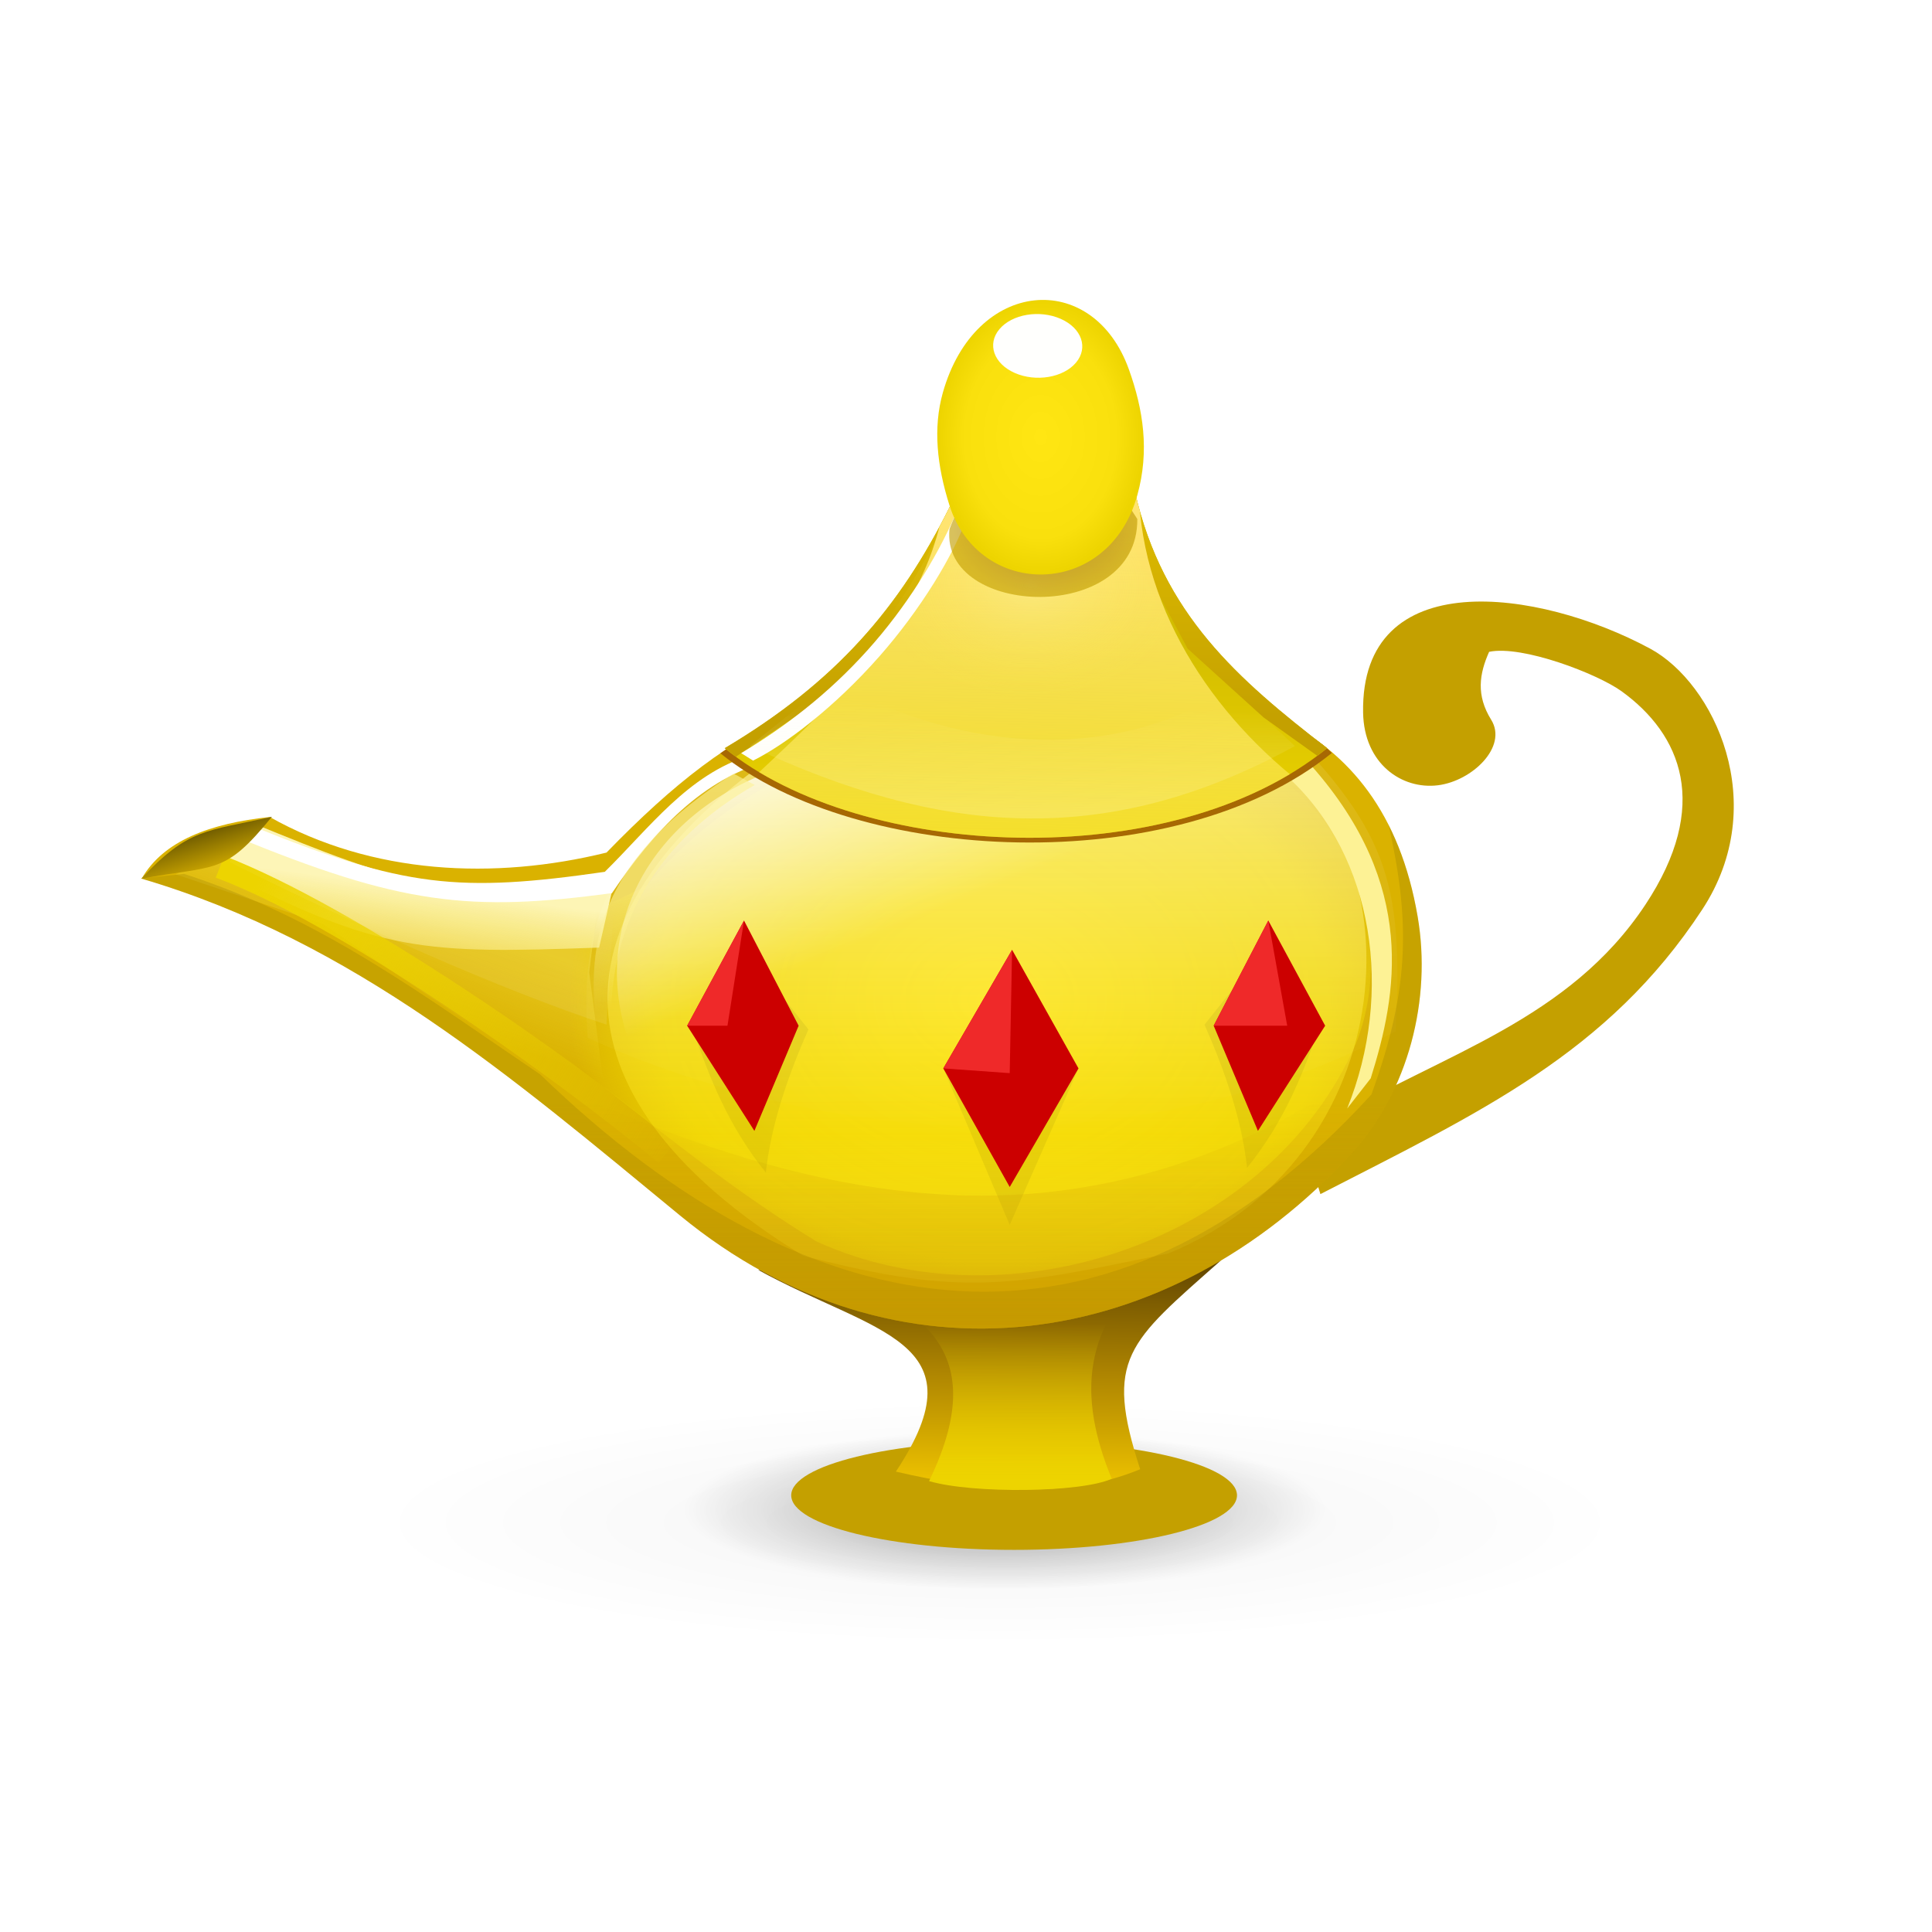 <?xml version="1.0" encoding="UTF-8" standalone="no"?>
<!-- Created with Inkscape (http://www.inkscape.org/) -->

<svg
   xmlns:dc="http://purl.org/dc/elements/1.1/"
   xmlns:cc="http://creativecommons.org/ns#"
   xmlns:rdf="http://www.w3.org/1999/02/22-rdf-syntax-ns#"
   xmlns:svg="http://www.w3.org/2000/svg"
   xmlns="http://www.w3.org/2000/svg"
   xmlns:xlink="http://www.w3.org/1999/xlink"
   xmlns:sodipodi="http://sodipodi.sourceforge.net/DTD/sodipodi-0.dtd"
   xmlns:inkscape="http://www.inkscape.org/namespaces/inkscape"
   width="407.294"
   height="407.294"
   id="svg2"
   version="1.1"
   inkscape:version="0.48.1 r9760"
   sodipodi:docname="geany.svg">
  <defs
     id="defs4">
    <linearGradient
       inkscape:collect="always"
       id="linearGradient6163">
      <stop
         style="stop-color:#ffffff;stop-opacity:1;"
         offset="0"
         id="stop6165" />
      <stop
         style="stop-color:#ffffff;stop-opacity:0;"
         offset="1"
         id="stop6167" />
    </linearGradient>
    <linearGradient
       inkscape:collect="always"
       id="linearGradient6078">
      <stop
         style="stop-color:#edd400;stop-opacity:1;"
         offset="0"
         id="stop6080" />
      <stop
         style="stop-color:#edd400;stop-opacity:0;"
         offset="1"
         id="stop6082" />
    </linearGradient>
    <linearGradient
       inkscape:collect="always"
       id="linearGradient6064">
      <stop
         style="stop-color:#624601;stop-opacity:1"
         offset="0"
         id="stop6066" />
      <stop
         id="stop6072"
         offset="0.501"
         style="stop-color:#ac8301;stop-opacity:1;" />
      <stop
         style="stop-color:#ebc000;stop-opacity:1"
         offset="1"
         id="stop6068" />
    </linearGradient>
    <linearGradient
       inkscape:collect="always"
       id="linearGradient6056">
      <stop
         style="stop-color:#fdf295;stop-opacity:1;"
         offset="0"
         id="stop6058" />
      <stop
         style="stop-color:#fdf295;stop-opacity:0;"
         offset="1"
         id="stop6060" />
    </linearGradient>
    <linearGradient
       id="linearGradient5898">
      <stop
         style="stop-color:#ffe470;stop-opacity:1"
         offset="0"
         id="stop5900" />
      <stop
         style="stop-color:#fce94f;stop-opacity:0.569"
         offset="1"
         id="stop5902" />
    </linearGradient>
    <linearGradient
       inkscape:collect="always"
       id="linearGradient5888">
      <stop
         style="stop-color:#fef9cc;stop-opacity:1;"
         offset="0"
         id="stop5890" />
      <stop
         style="stop-color:#fef9cc;stop-opacity:0;"
         offset="1"
         id="stop5892" />
    </linearGradient>
    <linearGradient
       inkscape:collect="always"
       id="linearGradient5706">
      <stop
         style="stop-color:#8f5902;stop-opacity:1"
         offset="0"
         id="stop5708" />
      <stop
         style="stop-color:#c4a000;stop-opacity:1"
         offset="1"
         id="stop5710" />
    </linearGradient>
    <linearGradient
       id="linearGradient5694"
       inkscape:collect="always">
      <stop
         id="stop5696"
         offset="0"
         style="stop-color:#c4a000;stop-opacity:1" />
      <stop
         id="stop5698"
         offset="1"
         style="stop-color:#dfbd00;stop-opacity:1" />
    </linearGradient>
    <linearGradient
       inkscape:collect="always"
       id="linearGradient5668">
      <stop
         style="stop-color:#fef9cc;stop-opacity:1"
         offset="0"
         id="stop5670" />
      <stop
         style="stop-color:#fce94f;stop-opacity:0"
         offset="1"
         id="stop5672" />
    </linearGradient>
    <linearGradient
       inkscape:collect="always"
       id="linearGradient5616">
      <stop
         style="stop-color:#c48b00;stop-opacity:1;"
         offset="0"
         id="stop5618" />
      <stop
         style="stop-color:#c48b00;stop-opacity:0;"
         offset="1"
         id="stop5620" />
    </linearGradient>
    <linearGradient
       inkscape:collect="always"
       id="linearGradient5436">
      <stop
         style="stop-color:#ffffff;stop-opacity:1;"
         offset="0"
         id="stop5438" />
      <stop
         style="stop-color:#ffffff;stop-opacity:0;"
         offset="1"
         id="stop5440" />
    </linearGradient>
    <linearGradient
       inkscape:collect="always"
       id="linearGradient5406">
      <stop
         style="stop-color:#ffffff;stop-opacity:0"
         offset="0"
         id="stop5408" />
      <stop
         style="stop-color:#ffffff;stop-opacity:1"
         offset="1"
         id="stop5410" />
    </linearGradient>
    <linearGradient
       id="linearGradient5270">
      <stop
         style="stop-color:#ffe613;stop-opacity:1;"
         offset="0"
         id="stop5272" />
      <stop
         id="stop5278"
         offset="0.734"
         style="stop-color:#f9e00d;stop-opacity:1;" />
      <stop
         style="stop-color:#edd400;stop-opacity:1;"
         offset="1"
         id="stop5274" />
    </linearGradient>
    <linearGradient
       id="linearGradient5264"
       inkscape:collect="always">
      <stop
         id="stop5266"
         offset="0"
         style="stop-color:#edd400;stop-opacity:1" />
      <stop
         id="stop5268"
         offset="1"
         style="stop-color:#d3bd00;stop-opacity:1" />
    </linearGradient>
    <linearGradient
       inkscape:collect="always"
       id="linearGradient4987">
      <stop
         style="stop-color:#000000;stop-opacity:1;"
         offset="0"
         id="stop4989" />
      <stop
         style="stop-color:#000000;stop-opacity:0;"
         offset="1"
         id="stop4991" />
    </linearGradient>
    <linearGradient
       id="linearGradient4825">
      <stop
         id="stop4827"
         offset="0"
         style="stop-color:#fcea58;stop-opacity:1" />
      <stop
         id="stop4829"
         offset="1"
         style="stop-color:#fce94f;stop-opacity:0.71" />
    </linearGradient>
    <linearGradient
       inkscape:collect="always"
       id="linearGradient4703">
      <stop
         style="stop-color:#edd400;stop-opacity:1"
         offset="0"
         id="stop4705" />
      <stop
         style="stop-color:#d1bb00;stop-opacity:1"
         offset="1"
         id="stop4707" />
    </linearGradient>
    <linearGradient
       id="linearGradient4403">
      <stop
         style="stop-color:#fce94f;stop-opacity:1"
         offset="0"
         id="stop4405" />
      <stop
         style="stop-color:#edd400;stop-opacity:1"
         offset="1"
         id="stop4407" />
    </linearGradient>
    <linearGradient
       inkscape:collect="always"
       id="linearGradient4250">
      <stop
         style="stop-color:#c4a000;stop-opacity:1;"
         offset="0"
         id="stop4252" />
      <stop
         style="stop-color:#6a5700;stop-opacity:1"
         offset="1"
         id="stop4254" />
    </linearGradient>
    <linearGradient
       inkscape:collect="always"
       id="linearGradient4210">
      <stop
         style="stop-color:#fef5af;stop-opacity:1"
         offset="0"
         id="stop4212" />
      <stop
         id="stop5448"
         offset="0.313"
         style="stop-color:#fdf089;stop-opacity:0.616;" />
      <stop
         id="stop5444"
         offset="0.686"
         style="stop-color:#f9e00f;stop-opacity:0.465" />
      <stop
         style="stop-color:#fce94f;stop-opacity:0;"
         offset="1"
         id="stop4214" />
    </linearGradient>
    <linearGradient
       inkscape:collect="always"
       id="linearGradient4120">
      <stop
         style="stop-color:#ffe50f;stop-opacity:1"
         offset="0"
         id="stop4122" />
      <stop
         id="stop4128"
         offset="0.8"
         style="stop-color:#edd400;stop-opacity:0.914;" />
      <stop
         style="stop-color:#edd400;stop-opacity:0;"
         offset="1"
         id="stop4124" />
    </linearGradient>
    <linearGradient
       inkscape:collect="always"
       id="linearGradient4104">
      <stop
         style="stop-color:#fce94f;stop-opacity:1;"
         offset="0"
         id="stop4106" />
      <stop
         style="stop-color:#fce94f;stop-opacity:0;"
         offset="1"
         id="stop4108" />
    </linearGradient>
    <linearGradient
       inkscape:collect="always"
       id="linearGradient4054">
      <stop
         style="stop-color:#fdf5b5;stop-opacity:1"
         offset="0"
         id="stop4056" />
      <stop
         style="stop-color:#fdee75;stop-opacity:0;"
         offset="1"
         id="stop4058" />
    </linearGradient>
    <linearGradient
       inkscape:collect="always"
       id="linearGradient4018">
      <stop
         style="stop-color:#fce94f;stop-opacity:1;"
         offset="0"
         id="stop4020" />
      <stop
         style="stop-color:#fce94f;stop-opacity:0;"
         offset="1"
         id="stop4022" />
    </linearGradient>
    <linearGradient
       inkscape:collect="always"
       id="linearGradient3974">
      <stop
         style="stop-color:#edd400;stop-opacity:1;"
         offset="0"
         id="stop3976" />
      <stop
         style="stop-color:#edd400;stop-opacity:0;"
         offset="1"
         id="stop3978" />
    </linearGradient>
    <filter
       inkscape:collect="always"
       id="filter3807"
       x="-0.186"
       width="1.372"
       y="-0.351"
       height="1.703"
       color-interpolation-filters="sRGB">
      <feGaussianBlur
         inkscape:collect="always"
         stdDeviation="16.839"
         id="feGaussianBlur3809" />
    </filter>
    <clipPath
       clipPathUnits="userSpaceOnUse"
       id="clipPath3813">
      <path
         sodipodi:nodetypes="ccsssscc"
         inkscape:connector-curvature="0"
         id="path3815"
         d="m 165,494.862 c -12.58,1.35 -22.403,4.998 -27,13 44.755,13.211 78.065,41.857 113.5,71 45.624,37.523 103.002,28.951 141.5,-13 12.118,-13.205 16.971,-32.644 14,-50 -7.466,-43.62 -42.391,-50.935 -82,-50.5 -41.654,0.457 -60.32,7.451 -89,37 -23.656,5.814 -49.404,4.648 -71,-7.5 z"
         style="fill:#dab200;fill-opacity:1;stroke:none" />
    </clipPath>
    <filter
       inkscape:collect="always"
       id="filter3906"
       x="-0.32"
       width="1.639"
       y="-0.125"
       height="1.251"
       color-interpolation-filters="sRGB">
      <feGaussianBlur
         inkscape:collect="always"
         stdDeviation="2.166"
         id="feGaussianBlur3908" />
    </filter>
    <filter
       inkscape:collect="always"
       id="filter3968"
       x="-0.087"
       width="1.173"
       y="-0.276"
       height="1.553"
       color-interpolation-filters="sRGB">
      <feGaussianBlur
         inkscape:collect="always"
         stdDeviation="2.818"
         id="feGaussianBlur3970" />
    </filter>
    <linearGradient
       inkscape:collect="always"
       xlink:href="#linearGradient3974"
       id="linearGradient3980"
       x1="172.534"
       y1="498.874"
       x2="266.226"
       y2="557.211"
       gradientUnits="userSpaceOnUse"
       gradientTransform="translate(-3,-2)" />
    <filter
       inkscape:collect="always"
       id="filter4010"
       color-interpolation-filters="sRGB">
      <feGaussianBlur
         inkscape:collect="always"
         stdDeviation="1.84"
         id="feGaussianBlur4012" />
    </filter>
    <linearGradient
       inkscape:collect="always"
       xlink:href="#linearGradient4018"
       id="linearGradient4024"
       x1="222.032"
       y1="522.032"
       x2="214.96"
       y2="541.478"
       gradientUnits="userSpaceOnUse"
       gradientTransform="translate(-1,1)" />
    <filter
       inkscape:collect="always"
       id="filter4050"
       color-interpolation-filters="sRGB">
      <feGaussianBlur
         inkscape:collect="always"
         stdDeviation="2.02"
         id="feGaussianBlur4052" />
    </filter>
    <linearGradient
       inkscape:collect="always"
       xlink:href="#linearGradient4054"
       id="linearGradient4060"
       x1="201.172"
       y1="511.426"
       x2="197.99"
       y2="535.821"
       gradientUnits="userSpaceOnUse"
       gradientTransform="translate(0,-1)" />
    <linearGradient
       inkscape:collect="always"
       xlink:href="#linearGradient4104"
       id="linearGradient4110"
       x1="236.075"
       y1="517.585"
       x2="248.364"
       y2="545.406"
       gradientUnits="userSpaceOnUse" />
    <radialGradient
       inkscape:collect="always"
       xlink:href="#linearGradient4120"
       id="radialGradient4126"
       cx="317.013"
       cy="533.049"
       fx="317.013"
       fy="533.049"
       r="134.337"
       gradientTransform="matrix(0.661,0,0,0.511,107.319,260.994)"
       gradientUnits="userSpaceOnUse" />
    <clipPath
       clipPathUnits="userSpaceOnUse"
       id="clipPath4176">
      <path
         sodipodi:nodetypes="ccsssscc"
         inkscape:connector-curvature="0"
         id="path4178"
         d="m 165,494.862 c -12.58,1.35 -22.403,4.998 -27,13 44.755,13.211 78.065,41.857 113.5,71 45.624,37.523 103.002,28.951 141.5,-13 12.118,-13.205 16.971,-32.644 14,-50 -7.466,-43.62 -42.391,-50.935 -82,-50.5 -41.654,0.457 -60.32,7.451 -89,37 -23.656,5.814 -49.404,4.648 -71,-7.5 z"
         style="fill:#dab200;fill-opacity:1;stroke:none" />
    </clipPath>
    <filter
       inkscape:collect="always"
       id="filter4204"
       color-interpolation-filters="sRGB">
      <feGaussianBlur
         inkscape:collect="always"
         stdDeviation="3.191"
         id="feGaussianBlur4206" />
    </filter>
    <linearGradient
       inkscape:collect="always"
       xlink:href="#linearGradient4210"
       id="linearGradient4216"
       x1="317.5"
       y1="437.773"
       x2="317.5"
       y2="618.791"
       gradientUnits="userSpaceOnUse" />
    <filter
       inkscape:collect="always"
       id="filter4246"
       x="-0.085"
       width="1.169"
       y="-0.111"
       height="1.222"
       color-interpolation-filters="sRGB">
      <feGaussianBlur
         inkscape:collect="always"
         stdDeviation="5.259"
         id="feGaussianBlur4248" />
    </filter>
    <linearGradient
       inkscape:collect="always"
       xlink:href="#linearGradient4250"
       id="linearGradient4256"
       x1="154.149"
       y1="504.708"
       x2="151.674"
       y2="497.107"
       gradientUnits="userSpaceOnUse" />
    <filter
       inkscape:collect="always"
       id="filter4375"
       x="-0.22"
       width="1.441"
       y="-0.294"
       height="1.588"
       color-interpolation-filters="sRGB">
      <feGaussianBlur
         inkscape:collect="always"
         stdDeviation="8.983"
         id="feGaussianBlur4377" />
    </filter>
    <clipPath
       clipPathUnits="userSpaceOnUse"
       id="clipPath4381">
      <path
         sodipodi:nodetypes="ccccc"
         inkscape:connector-curvature="0"
         id="path4383"
         d="m 386.5,480.362 c -33.107,26.839 -98.205,23.456 -127,0 23.474,-13.951 36.911,-29.674 47.5,-51 l 39,-3 c 5.819,25.705 21.696,39.478 40.5,54 z"
         style="fill:#c4a000;fill-opacity:1;stroke:none" />
    </clipPath>
    <filter
       inkscape:collect="always"
       id="filter4393"
       x="-0.105"
       width="1.21"
       y="-0.14"
       height="1.28"
       color-interpolation-filters="sRGB">
      <feGaussianBlur
         inkscape:collect="always"
         stdDeviation="4.516"
         id="feGaussianBlur4395" />
    </filter>
    <clipPath
       clipPathUnits="userSpaceOnUse"
       id="clipPath4419">
      <path
         sodipodi:nodetypes="ccccc"
         inkscape:connector-curvature="0"
         id="path4421"
         d="m 386.5,480.362 c -33.107,26.839 -98.205,23.456 -127,0 23.474,-13.951 36.911,-29.674 47.5,-51 l 39,-3 c 5.819,25.705 21.696,39.478 40.5,54 z"
         style="fill:#c4a000;fill-opacity:1;stroke:none" />
    </clipPath>
    <clipPath
       clipPathUnits="userSpaceOnUse"
       id="clipPath4479">
      <path
         sodipodi:nodetypes="ccccc"
         inkscape:connector-curvature="0"
         id="path4481"
         d="m 386.5,480.362 c -33.107,26.839 -98.205,23.456 -127,0 23.474,-13.951 36.911,-29.674 47.5,-51 l 39,-3 c 5.819,25.705 21.696,39.478 40.5,54 z"
         style="fill:#c4a000;fill-opacity:1;stroke:none" />
    </clipPath>
    <filter
       inkscape:collect="always"
       id="filter4699"
       x="-0.102"
       width="1.204"
       y="-0.425"
       height="1.849"
       color-interpolation-filters="sRGB">
      <feGaussianBlur
         inkscape:collect="always"
         stdDeviation="4.418"
         id="feGaussianBlur4701" />
    </filter>
    <linearGradient
       inkscape:collect="always"
       xlink:href="#linearGradient5264"
       id="linearGradient4709"
       x1="327"
       y1="502.362"
       x2="327"
       y2="456.362"
       gradientUnits="userSpaceOnUse"
       gradientTransform="translate(1.414,0)" />
    <linearGradient
       inkscape:collect="always"
       xlink:href="#linearGradient4825"
       id="linearGradient4711"
       gradientUnits="userSpaceOnUse"
       x1="320.964"
       y1="475.285"
       x2="323"
       y2="497.97" />
    <clipPath
       clipPathUnits="userSpaceOnUse"
       id="clipPath4979">
      <path
         sodipodi:nodetypes="ccccc"
         inkscape:connector-curvature="0"
         id="path4981"
         d="m 387.914,480.362 c -33.107,26.839 -98.205,23.456 -127,0 23.474,-13.951 36.911,-29.674 47.5,-51 l 39,-3 c 5.819,25.705 21.696,39.478 40.5,54 z"
         style="fill:url(#linearGradient4983);fill-opacity:1;stroke:none" />
    </clipPath>
    <linearGradient
       inkscape:collect="always"
       xlink:href="#linearGradient4703"
       id="linearGradient4983"
       gradientUnits="userSpaceOnUse"
       gradientTransform="translate(1.414,0)"
       x1="327"
       y1="502.362"
       x2="327"
       y2="456.362" />
    <radialGradient
       inkscape:collect="always"
       xlink:href="#linearGradient4987"
       id="radialGradient4993"
       cx="318.5"
       cy="634.862"
       fx="318.5"
       fy="634.862"
       r="52.5"
       gradientTransform="matrix(1,0,0,0.219,0,495.797)"
       gradientUnits="userSpaceOnUse" />
    <filter
       inkscape:collect="always"
       id="filter5103"
       x="-0.077"
       width="1.155"
       y="-0.353"
       height="1.707"
       color-interpolation-filters="sRGB">
      <feGaussianBlur
         inkscape:collect="always"
         stdDeviation="3.386"
         id="feGaussianBlur5105" />
    </filter>
    <radialGradient
       inkscape:collect="always"
       xlink:href="#linearGradient4987"
       id="radialGradient5109"
       gradientUnits="userSpaceOnUse"
       gradientTransform="matrix(1,0,0,0.219,0,495.797)"
       cx="318.5"
       cy="634.862"
       fx="318.5"
       fy="634.862"
       r="52.5" />
    <filter
       inkscape:collect="always"
       id="filter5130"
       x="-0.105"
       width="1.209"
       y="-0.478"
       height="1.956"
       color-interpolation-filters="sRGB">
      <feGaussianBlur
         inkscape:collect="always"
         stdDeviation="4.579"
         id="feGaussianBlur5132" />
    </filter>
    <filter
       inkscape:collect="always"
       id="filter5252"
       x="-0.241"
       width="1.483"
       y="-0.138"
       height="1.275"
       color-interpolation-filters="sRGB">
      <feGaussianBlur
         inkscape:collect="always"
         stdDeviation="2.867"
         id="feGaussianBlur5254" />
    </filter>
    <filter
       inkscape:collect="always"
       id="filter5256"
       x="-0.214"
       width="1.427"
       y="-0.122"
       height="1.243"
       color-interpolation-filters="sRGB">
      <feGaussianBlur
         inkscape:collect="always"
         stdDeviation="2.536"
         id="feGaussianBlur5258" />
    </filter>
    <filter
       inkscape:collect="always"
       id="filter5260"
       x="-0.241"
       width="1.483"
       y="-0.138"
       height="1.275"
       color-interpolation-filters="sRGB">
      <feGaussianBlur
         inkscape:collect="always"
         stdDeviation="2.867"
         id="feGaussianBlur5262" />
    </filter>
    <radialGradient
       inkscape:collect="always"
       xlink:href="#linearGradient5270"
       id="radialGradient5276"
       cx="327.505"
       cy="414.802"
       fx="327.505"
       fy="414.802"
       r="21.778"
       gradientTransform="matrix(1,0,0,1.329,0,-136.505)"
       gradientUnits="userSpaceOnUse" />
    <clipPath
       clipPathUnits="userSpaceOnUse"
       id="clipPath5296">
      <path
         sodipodi:nodetypes="ccccc"
         inkscape:connector-curvature="0"
         id="path5298"
         d="m 387.914,480.362 c -33.107,26.839 -98.205,23.456 -127,0 23.474,-13.951 36.911,-29.674 47.5,-51 l 39,-3 c 5.819,25.705 21.696,39.478 40.5,54 z"
         style="fill:url(#linearGradient5300);fill-opacity:1;stroke:none" />
    </clipPath>
    <linearGradient
       inkscape:collect="always"
       xlink:href="#linearGradient5264"
       id="linearGradient5300"
       gradientUnits="userSpaceOnUse"
       gradientTransform="translate(1.414,0)"
       x1="327"
       y1="502.362"
       x2="327"
       y2="456.362" />
    <filter
       inkscape:collect="always"
       id="filter5330"
       x="-0.071"
       width="1.142"
       y="-0.148"
       height="1.296"
       color-interpolation-filters="sRGB">
      <feGaussianBlur
         inkscape:collect="always"
         stdDeviation="4.78"
         id="feGaussianBlur5332" />
    </filter>
    <linearGradient
       inkscape:collect="always"
       xlink:href="#linearGradient5694"
       id="linearGradient5340"
       x1="341"
       y1="475.362"
       x2="341"
       y2="425.335"
       gradientUnits="userSpaceOnUse" />
    <linearGradient
       inkscape:collect="always"
       xlink:href="#linearGradient5436"
       id="linearGradient5442"
       x1="246"
       y1="546.862"
       x2="253"
       y2="518.862"
       gradientUnits="userSpaceOnUse" />
    <filter
       inkscape:collect="always"
       id="filter5478"
       x="-0.063"
       width="1.127"
       y="-0.124"
       height="1.249"
       color-interpolation-filters="sRGB">
      <feGaussianBlur
         inkscape:collect="always"
         stdDeviation="4.519"
         id="feGaussianBlur5480" />
    </filter>
    <filter
       inkscape:collect="always"
       id="filter5510"
       x="-0.072"
       width="1.143"
       y="-0.146"
       height="1.291"
       color-interpolation-filters="sRGB">
      <feGaussianBlur
         inkscape:collect="always"
         stdDeviation="3.4"
         id="feGaussianBlur5512" />
    </filter>
    <linearGradient
       inkscape:collect="always"
       xlink:href="#linearGradient5406"
       id="linearGradient5514"
       x1="318.493"
       y1="567.04"
       x2="317.567"
       y2="482.475"
       gradientUnits="userSpaceOnUse" />
    <clipPath
       clipPathUnits="userSpaceOnUse"
       id="clipPath5556">
      <path
         style="fill:#dab200;fill-opacity:1;stroke:none"
         d="m 165,494.862 c -12.58,1.35 -22.403,4.998 -27,13 44.755,13.211 78.065,41.857 113.5,71 45.624,37.523 103.002,28.951 141.5,-13 12.118,-13.205 16.971,-32.644 14,-50 -7.466,-43.62 -42.391,-50.935 -82,-50.5 -41.654,0.457 -60.32,7.451 -89,37 -23.656,5.814 -49.404,4.648 -71,-7.5 z"
         id="path5558"
         inkscape:connector-curvature="0"
         sodipodi:nodetypes="ccsssscc" />
    </clipPath>
    <linearGradient
       inkscape:collect="always"
       xlink:href="#linearGradient5616"
       id="linearGradient5622"
       x1="325.976"
       y1="607.596"
       x2="325.976"
       y2="554.573"
       gradientUnits="userSpaceOnUse" />
    <filter
       inkscape:collect="always"
       id="filter5634"
       color-interpolation-filters="sRGB">
      <feGaussianBlur
         inkscape:collect="always"
         stdDeviation="1.435"
         id="feGaussianBlur5636" />
    </filter>
    <radialGradient
       inkscape:collect="always"
       xlink:href="#linearGradient5668"
       id="radialGradient5674"
       cx="327.505"
       cy="441.024"
       fx="327.505"
       fy="441.024"
       r="21.778"
       gradientTransform="matrix(1.505,0,0,1.121,-165.418,-53.417)"
       gradientUnits="userSpaceOnUse" />
    <linearGradient
       inkscape:collect="always"
       xlink:href="#linearGradient4825"
       id="linearGradient5678"
       gradientUnits="userSpaceOnUse"
       x1="320.964"
       y1="475.285"
       x2="323"
       y2="497.97" />
    <clipPath
       clipPathUnits="userSpaceOnUse"
       id="clipPath5688">
      <path
         style="fill:url(#linearGradient5692);fill-opacity:1;stroke:none"
         d="m 387.914,480.362 c -33.107,26.839 -98.205,23.456 -127,0 23.474,-13.951 36.911,-29.674 47.5,-51 l 39,-3 c 5.819,25.705 21.696,39.478 40.5,54 z"
         id="path5690"
         inkscape:connector-curvature="0"
         sodipodi:nodetypes="ccccc" />
    </clipPath>
    <linearGradient
       inkscape:collect="always"
       xlink:href="#linearGradient5264"
       id="linearGradient5692"
       gradientUnits="userSpaceOnUse"
       gradientTransform="translate(1.414,0)"
       x1="327"
       y1="502.362"
       x2="327"
       y2="456.362" />
    <radialGradient
       inkscape:collect="always"
       xlink:href="#linearGradient5706"
       id="radialGradient5712"
       cx="328.774"
       cy="427.882"
       fx="328.774"
       fy="427.882"
       r="25.417"
       gradientTransform="matrix(0.805,-1.7546121e-7,1.2781805e-7,0.587,64.027,182.496)"
       gradientUnits="userSpaceOnUse" />
    <filter
       inkscape:collect="always"
       id="filter5834"
       x="-0.129"
       width="1.259"
       y="-0.159"
       height="1.318"
       color-interpolation-filters="sRGB">
      <feGaussianBlur
         inkscape:collect="always"
         stdDeviation="2.139"
         id="feGaussianBlur5836" />
    </filter>
    <filter
       inkscape:collect="always"
       id="filter5884"
       x="-0.07"
       width="1.14"
       y="-0.42"
       height="1.839"
       color-interpolation-filters="sRGB">
      <feGaussianBlur
         inkscape:collect="always"
         stdDeviation="3.352"
         id="feGaussianBlur5886" />
    </filter>
    <linearGradient
       inkscape:collect="always"
       xlink:href="#linearGradient5888"
       id="linearGradient5894"
       x1="328.5"
       y1="494.362"
       x2="328.854"
       y2="472.438"
       gradientUnits="userSpaceOnUse"
       gradientTransform="translate(0,-1)" />
    <linearGradient
       inkscape:collect="always"
       xlink:href="#linearGradient5898"
       id="linearGradient5896"
       gradientUnits="userSpaceOnUse"
       x1="324.5"
       y1="433.566"
       x2="323"
       y2="497.97" />
    <filter
       inkscape:collect="always"
       id="filter5980"
       x="-0.041"
       width="1.083"
       y="-0.162"
       height="1.325"
       color-interpolation-filters="sRGB">
      <feGaussianBlur
         inkscape:collect="always"
         stdDeviation="2.226"
         id="feGaussianBlur5982" />
    </filter>
    <clipPath
       clipPathUnits="userSpaceOnUse"
       id="clipPath5986">
      <path
         sodipodi:nodetypes="ccsssscc"
         inkscape:connector-curvature="0"
         id="path5988"
         d="m 165,494.862 c -12.58,1.35 -22.403,4.998 -27,13 44.755,13.211 78.065,41.857 113.5,71 45.624,37.523 103.002,28.951 141.5,-13 12.118,-13.205 16.971,-32.644 14,-50 -7.466,-43.62 -42.391,-50.935 -82,-50.5 -41.654,0.457 -60.32,7.451 -89,37 -23.656,5.814 -49.404,4.648 -71,-7.5 z"
         style="fill:#dab200;fill-opacity:1;stroke:none" />
    </clipPath>
    <filter
       inkscape:collect="always"
       id="filter6048"
       x="-0.34"
       width="1.679"
       y="-0.112"
       height="1.223"
       color-interpolation-filters="sRGB">
      <feGaussianBlur
         inkscape:collect="always"
         stdDeviation="3.167"
         id="feGaussianBlur6050" />
    </filter>
    <linearGradient
       inkscape:collect="always"
       xlink:href="#linearGradient6056"
       id="linearGradient6062"
       x1="302.226"
       y1="487.259"
       x2="314.671"
       y2="525.259"
       gradientUnits="userSpaceOnUse" />
    <linearGradient
       inkscape:collect="always"
       xlink:href="#linearGradient6064"
       id="linearGradient6070"
       x1="317.577"
       y1="588.157"
       x2="316.784"
       y2="634.462"
       gradientUnits="userSpaceOnUse" />
    <linearGradient
       inkscape:collect="always"
       xlink:href="#linearGradient6078"
       id="linearGradient6084"
       x1="326.33"
       y1="635.876"
       x2="326.33"
       y2="601.58"
       gradientUnits="userSpaceOnUse" />
    <filter
       inkscape:collect="always"
       id="filter6122"
       x="-0.109"
       width="1.218"
       y="-0.134"
       height="1.268"
       color-interpolation-filters="sRGB">
      <feGaussianBlur
         inkscape:collect="always"
         stdDeviation="2.697"
         id="feGaussianBlur6124" />
    </filter>
    <radialGradient
       inkscape:collect="always"
       xlink:href="#linearGradient5668"
       id="radialGradient6128"
       gradientUnits="userSpaceOnUse"
       gradientTransform="matrix(1.505,0,0,1.121,-165.418,-53.417)"
       cx="327.505"
       cy="441.024"
       fx="327.505"
       fy="441.024"
       r="21.778" />
    <linearGradient
       inkscape:collect="always"
       xlink:href="#linearGradient6163"
       id="linearGradient6173"
       x1="245.81"
       y1="147.658"
       x2="223.85"
       y2="123.854"
       gradientUnits="userSpaceOnUse" />
    <filter
       inkscape:collect="always"
       id="filter6191">
      <feGaussianBlur
         inkscape:collect="always"
         stdDeviation="1.079"
         id="feGaussianBlur6193" />
    </filter>
    <filter
       inkscape:collect="always"
       id="filter6207">
      <feGaussianBlur
         inkscape:collect="always"
         stdDeviation="0.76"
         id="feGaussianBlur6209" />
    </filter>
    <filter
       inkscape:collect="always"
       id="filter8307">
      <feGaussianBlur
         inkscape:collect="always"
         stdDeviation="0.829"
         id="feGaussianBlur8309" />
    </filter>
    <linearGradient
       inkscape:collect="always"
       xlink:href="#linearGradient6056"
       id="linearGradient8339"
       gradientUnits="userSpaceOnUse"
       x1="321.966"
       y1="510.24"
       x2="316.224"
       y2="532.684" />
    <filter
       inkscape:collect="always"
       id="filter8373"
       x="-0.117"
       width="1.235"
       y="-0.059"
       height="1.119">
      <feGaussianBlur
         inkscape:collect="always"
         stdDeviation="1.684"
         id="feGaussianBlur8375" />
    </filter>
  </defs>
  <sodipodi:namedview
     id="base"
     pagecolor="#ffffff"
     bordercolor="#666666"
     borderopacity="1.0"
     inkscape:pageopacity="0.0"
     inkscape:pageshadow="2"
     inkscape:zoom="1"
     inkscape:cx="154.74826"
     inkscape:cy="235.65601"
     inkscape:document-units="px"
     inkscape:current-layer="layer1"
     showgrid="false"
     showborder="false"
     inkscape:window-width="1366"
     inkscape:window-height="711"
     inkscape:window-x="0"
     inkscape:window-y="26"
     inkscape:window-maximized="1"
     fit-margin-top="0"
     fit-margin-left="0"
     fit-margin-right="0"
     fit-margin-bottom="0" />
  <g
     inkscape:label="Camada 1"
     inkscape:groupmode="layer"
     id="layer1"
     transform="translate(-108.137,-322.628)">
    <rect
       style="fill:#d3d7cf;fill-opacity:0;stroke:none"
       id="rect6126"
       width="407.294"
       height="407.294"
       x="108.137"
       y="322.628" />
    <path
       sodipodi:type="arc"
       style="opacity:0.596;fill:url(#radialGradient5109);fill-opacity:1;stroke:none;filter:url(#filter5130)"
       id="path5107"
       sodipodi:cx="318.5"
       sodipodi:cy="634.86218"
       sodipodi:rx="52.5"
       sodipodi:ry="11.5"
       d="m 371,634.862 c 0,6.351 -23.505,11.5 -52.5,11.5 -28.995,0 -52.5,-5.149 -52.5,-11.5 0,-6.351 23.505,-11.5 52.5,-11.5 28.995,0 52.5,5.149 52.5,11.5 z"
       transform="matrix(1.288,0,0,1.459,-90.291,-285.273)" />
    <path
       transform="matrix(2.525,0,0,2.243,-485.292,-780.32)"
       d="m 371,634.862 c 0,6.351 -23.505,11.5 -52.5,11.5 -28.995,0 -52.5,-5.149 -52.5,-11.5 0,-6.351 23.505,-11.5 52.5,-11.5 28.995,0 52.5,5.149 52.5,11.5 z"
       sodipodi:ry="11.5"
       sodipodi:rx="52.5"
       sodipodi:cy="634.86218"
       sodipodi:cx="318.5"
       id="path4985"
       style="opacity:0.215;fill:url(#radialGradient4993);fill-opacity:1;stroke:none;filter:url(#filter5103)"
       sodipodi:type="arc" />
    <path
       sodipodi:type="arc"
       style="fill:#c4a000;fill-opacity:1;stroke:none"
       id="path2997"
       sodipodi:cx="318.5"
       sodipodi:cy="634.86218"
       sodipodi:rx="52.5"
       sodipodi:ry="11.5"
       d="m 371,634.862 c 0,6.351 -23.505,11.5 -52.5,11.5 -28.995,0 -52.5,-5.149 -52.5,-11.5 0,-6.351 23.505,-11.5 52.5,-11.5 28.995,0 52.5,5.149 52.5,11.5 z"
       transform="matrix(0.895,0,0,1,36.867,3)" />
    <path
       style="fill:url(#linearGradient6070);fill-opacity:1;stroke:none"
       d="m 365.5,588.362 c -19.596,17.351 -24.605,20.599 -17,44 -16.333,6.797 -35.167,4.287 -51.5,0.5 18.427,-27.787 -4.67,-29.087 -29,-42.5 z"
       id="path2993"
       inkscape:connector-curvature="0"
       sodipodi:nodetypes="ccccc" />
    <path
       style="fill:#c4a000;fill-opacity:1;stroke:none"
       d="m 386.5,574.362 c 33.399,-17.191 60.543,-29.559 80.5,-60 14.628,-22.312 2.439,-47.76 -11,-55 -23.629,-12.729 -61.04,-17.81 -60.5,13.5 0.186,10.781 8.174,16.263 15.781,15.313 7.22,-0.902 14.749,-8.13 11.219,-13.813 -3.211,-5.167 -2.51,-9.666 -0.434,-14.319 6.982,-1.462 22.837,4.629 27.934,8.319 12.546,9.082 18.872,24.056 5,45 -16.119,24.337 -42.544,31.386 -65.5,45 l -5,9.5 z"
       id="path2995"
       inkscape:connector-curvature="0"
       sodipodi:nodetypes="cssssscssccc" />
    <path
       style="fill:#dab200;fill-opacity:1;stroke:none"
       d="m 165,494.862 c -12.58,1.35 -22.403,4.998 -27,13 44.755,13.211 78.065,41.857 113.5,71 45.624,37.523 103.002,28.951 141.5,-13 12.118,-13.205 16.971,-32.644 14,-50 -7.466,-43.62 -42.391,-50.935 -82,-50.5 -41.654,0.457 -60.32,7.451 -89,37 -23.656,5.814 -49.404,4.648 -71,-7.5 z"
       id="path2987"
       inkscape:connector-curvature="0"
       sodipodi:nodetypes="ccsssscc" />
    <path
       style="opacity:0.641;fill:url(#linearGradient4024);fill-opacity:1;stroke:none;filter:url(#filter4050)"
       d="m 234.82,508.183 -2.475,19.445 2.828,21.92 15.91,18.738 -31.82,-21.567 -43.134,-29.345 -31,-10.435 18.979,-9.011 21.92,9.192 34.648,5.657 z"
       id="path4016"
       inkscape:connector-curvature="0"
       sodipodi:nodetypes="ccccccccccc" />
    <path
       style="fill:url(#radialGradient4126);fill-opacity:1;stroke:none;filter:url(#filter3807)"
       d="m 310.188,476.531 c -25.125,1.326 -49.363,13.362 -65.5,32.531 -19.465,11.667 -43.642,7.944 -64.802,3.933 -1.88,-0.484 5.754,3.148 7.458,4.473 33.004,19.224 60.457,47.05 92.969,66.906 40.789,18.479 95.629,-0.337 113.656,-41.688 9.542,-23.738 -3.141,-55.346 -28.759,-62.072 -17.626,-5.65 -36.701,-3.801 -55.022,-4.085 z"
       id="path3769"
       inkscape:connector-curvature="0"
       clip-path="url(#clipPath3813)" />
    <path
       style="fill:url(#linearGradient4060);fill-opacity:1;stroke:none;filter:url(#filter3968)"
       d="m 237.743,507.953 c -34.83,4.883 -45.468,0.84 -76.571,-11.884 l -6.5,10 c 33.636,17.483 43.098,17.623 79.768,16.328 z"
       id="path3910"
       inkscape:connector-curvature="0"
       sodipodi:nodetypes="ccccc" />
    <path
       style="fill:#ffffff;fill-opacity:1;stroke:none;filter:url(#filter6191)"
       d="m 266.137,481.922 c -12.94,4.007 -21.076,15.22 -30.5,24.5 -30.666,4.427 -42.322,3.307 -74,-9.5 l -4,2 c 34.87,14.411 49.47,16.006 79.5,12 8.799,-13.057 19.132,-24.224 33.5,-28 z"
       id="path6175"
       inkscape:connector-curvature="0"
       sodipodi:nodetypes="ccccccc" />
    <path
       style="fill:url(#linearGradient4216);fill-opacity:1;stroke:none;filter:url(#filter4246)"
       d="m 372,479.362 c -38.61,17.382 -60.383,17.63 -97,0 -57.777,38.692 -46.004,78.435 2.5,108 34.094,8.86 44.121,6.256 77,-0.5 52.067,-21.61 52.375,-89.714 17.5,-107.5 z"
       id="path4208"
       inkscape:connector-curvature="0"
       sodipodi:nodetypes="ccccc" />
    <path
       style="opacity:0.304;fill:url(#linearGradient5514);fill-opacity:1;stroke:none;filter:url(#filter5478)"
       d="m 402.333,540.049 c -52.162,27.306 -116.272,25.74 -170.306,1.379 -2.746,-37.96 15.438,-44.795 43.27,-67.175 l 100.763,-1.414 c 24.439,24.341 28.052,34.91 26.274,67.211 z"
       id="path5404"
       inkscape:connector-curvature="0"
       sodipodi:nodetypes="ccccc" />
    <path
       style="fill:#fdf295;fill-opacity:1;stroke:none;filter:url(#filter6048)"
       d="m 384.727,484.202 c 22.163,25.18 17.992,47.938 12.374,65.761 l -4.96,6.354 c 9.835,-24.341 5.696,-52.977 -12.314,-69.7 z"
       id="path5990"
       inkscape:connector-curvature="0"
       sodipodi:nodetypes="ccccc" />
    <path
       sodipodi:type="arc"
       style="fill:url(#linearGradient6173);fill-opacity:1;stroke:none;filter:url(#filter8307)"
       id="path6161"
       sodipodi:cx="212.13203"
       sodipodi:cy="124.80436"
       sodipodi:rx="40.049034"
       sodipodi:ry="18.866846"
       d="m 252.181,124.804 a 40.049,18.867 0 1 1 -80.098,0 40.049,18.867 0 1 1 80.098,0 z"
       transform="matrix(-1.248,-0.766,1.759,-2.098,343.401,955.648)" />
    <path
       style="fill:#a76803;fill-opacity:1;stroke:none;filter:url(#filter5980)"
       d="m 388.914,481.362 c -33.107,26.839 -100.205,23.456 -129,0 16.845,-10.857 47.5,-11 47.5,-11 l 39,-3 c 0,0 25.552,-2.555 42.5,14 z"
       id="path4717"
       inkscape:connector-curvature="0"
       sodipodi:nodetypes="ccccc"
       clip-path="url(#clipPath5986)" />
    <path
       sodipodi:nodetypes="ccccc"
       inkscape:connector-curvature="0"
       id="path6052"
       d="m 302.727,484.202 c 31.233,22.423 22.679,43.938 17.062,61.761 l -4.96,6.354 c 9.835,-24.341 8.647,-49.366 -17.001,-65.7 z"
       style="fill:url(#linearGradient8339);fill-opacity:1;stroke:none;opacity:0.782;filter:url(#filter8373)"
       transform="matrix(-1,0,-0.172,1,648.772,1.5)" />
    <path
       style="fill:url(#linearGradient4709);fill-opacity:1;stroke:none"
       d="m 387.914,480.362 c -33.107,26.839 -98.205,23.456 -127,0 23.474,-13.951 36.911,-29.674 47.5,-51 l 39,-3 c 5.819,25.705 21.696,39.478 40.5,54 z"
       id="path2989"
       inkscape:connector-curvature="0"
       sodipodi:nodetypes="ccccc" />
    <path
       style="fill:url(#linearGradient5340);fill-opacity:1;stroke:none;filter:url(#filter5330)"
       d="m 311.5,427.362 -12,23 -13.5,16.5 -27.5,18.5 -13,-8.5 56,-68 60,2 45.5,63 -15,12.5 -17.5,-12.5 -16,-14.5 -12,-22.5 -4,-18 -33,1 z"
       id="path5288"
       inkscape:connector-curvature="0"
       clip-path="url(#clipPath5296)" />
    <path
       style="fill:url(#linearGradient3980);fill-opacity:1;stroke:none;filter:url(#filter4010)"
       d="m 246.962,567.762 c -22.592,-18.684 -67.936,-50.779 -93.338,-60.104 l 1.768,-4.596 c 27.678,10.659 73.065,42.285 95.106,60.458 z"
       id="path3972"
       inkscape:connector-curvature="0"
       sodipodi:nodetypes="ccccc" />
    <path
       style="opacity:0.33;fill:url(#linearGradient5442);fill-opacity:1;stroke:none;filter:url(#filter5510)"
       d="M 235.996,538.631 C 214.073,531.462 182.856,517.456 156.5,504.362 l 6,-7.5 c 35.415,23.932 55.44,13.934 75.5,9.5 z"
       id="path5434"
       inkscape:connector-curvature="0"
       sodipodi:nodetypes="ccccc" />
    <path
       transform="matrix(-0.855,0,0,0.915,585.506,47.497)"
       sodipodi:nodetypes="ccccc"
       inkscape:connector-curvature="0"
       id="path5178"
       d="m 387.5,537.862 c -4.084,11 -8.563,22 -18.008,33 -1.289,-11 -5.321,-22 -10.492,-33 l 14.5,-17 z"
       style="opacity:0.24;fill:#000000;fill-opacity:1;stroke:none;filter:url(#filter5260)" />
    <path
       style="opacity:0.462;fill:#836b00;fill-opacity:1;stroke:none;filter:url(#filter4204)"
       d="m 147,506.862 c 29.093,9.478 49.93,25.335 75,42.25 57.12,55.265 119.735,65.103 175.25,4.25 8.297,-22.826 8.415,-37.462 2.75,-60.5 l 12.75,1.5 19.75,64.5 -30.25,32.75 -64.75,20.25 -53.25,5.75 -97.25,-71 -55.25,-32 2.5,-6.5 z"
       id="path4172"
       inkscape:connector-curvature="0"
       clip-path="url(#clipPath4176)"
       sodipodi:nodetypes="ccccccccccccc" />
    <path
       style="fill:url(#linearGradient4256);fill-opacity:1;stroke:none"
       d="m 165.463,494.808 c -10.137,12.49 -11.755,10.096 -27.577,13.081 10.01,-10.681 13.601,-9.944 27.577,-13.081 z"
       id="path3767"
       inkscape:connector-curvature="0"
       sodipodi:nodetypes="ccc" />
    <path
       style="fill:url(#linearGradient5896);fill-opacity:1;stroke:none;filter:url(#filter4393)"
       d="m 306.234,423.172 c -0.887,28.045 -25.809,49.3 -42.796,65.359 29.058,23.153 93.017,15.188 119.5,0.688 -20.989,-15.618 -36.483,-39.461 -36.188,-65.688 z"
       id="path4277"
       inkscape:connector-curvature="0"
       clip-path="url(#clipPath4419)"
       transform="translate(1.414,0)"
       sodipodi:nodetypes="ccccc" />
    <path
       sodipodi:nodetypes="sssss"
       inkscape:connector-curvature="0"
       id="path5664"
       d="m 358.196,451.346 c -9.234,18.543 -50.196,18.427 -59.598,1.789 -3.97,-7.026 -5.244,-13.75 -2.129,-19.982 10.234,-20.472 47.658,-22.042 59.066,-4.175 4.543,7.114 6.598,14.461 2.661,22.367 z"
       style="opacity:0.266;fill:url(#radialGradient6128);fill-opacity:1;stroke:none"
       clip-path="url(#clipPath5688)"
       transform="translate(-2,5)" />
    <path
       style="fill:#ffffff;fill-opacity:1;stroke:none;filter:url(#filter6207)"
       d="m 309.491,431.23 c -3.976,9.189 -10.446,19.535 -18.418,28.412 -8.494,9.459 -17.644,16.322 -26.688,21.759 l 2.512,1.575 c 6.802,-3.389 17.09,-11.159 26.607,-21.953 8.682,-9.846 15.8,-21.526 18.472,-29.379 z"
       id="path6149"
       inkscape:connector-curvature="0"
       sodipodi:nodetypes="csccscc" />
    <path
       sodipodi:nodetypes="ccc"
       inkscape:connector-curvature="0"
       id="path4831"
       d="m 347.897,432.037 c 0.229,22.337 -41.483,20.785 -39.598,2.121 9.416,-24.257 26.69,-22.867 39.598,-2.121 z"
       style="opacity:0.795;fill:url(#radialGradient5712);fill-opacity:1;stroke:none;filter:url(#filter5834)"
       clip-path="url(#clipPath4979)" />
    <path
       style="fill:url(#radialGradient5276);fill-opacity:1;stroke:none"
       d="m 347.897,427.037 c -6.135,21.983 -33.351,21.845 -39.598,2.121 -2.638,-8.329 -3.484,-16.3 -1.414,-23.688 6.799,-24.269 31.665,-26.131 39.244,-4.95 3.018,8.434 4.384,17.143 1.768,26.517 z"
       id="path2991"
       inkscape:connector-curvature="0"
       sodipodi:nodetypes="sssss" />
    <path
       sodipodi:nodetypes="ccccc"
       inkscape:connector-curvature="0"
       id="path5150"
       d="m 335.5,547.862 -14.5,33 -14,-33 14.5,-17 z"
       style="opacity:0.24;fill:#000000;fill-opacity:1;stroke:none;filter:url(#filter5256)" />
    <path
       style="fill:#cc0000;stroke:none"
       d="m 335.5,547.862 -14.5,25 -14,-25 14.5,-25 z"
       id="path5138"
       inkscape:connector-curvature="0"
       sodipodi:nodetypes="ccccc" />
    <path
       style="opacity:0.24;fill:#000000;fill-opacity:1;stroke:none;filter:url(#filter5252)"
       d="m 387.5,537.862 c -4.084,11 -8.563,22 -18.008,33 -1.289,-11 -5.321,-22 -10.492,-33 l 14.5,-17 z"
       id="path5176"
       inkscape:connector-curvature="0"
       sodipodi:nodetypes="ccccc"
       transform="matrix(0.855,0,0,0.915,55.121,46.497)" />
    <path
       sodipodi:nodetypes="ccccc"
       inkscape:connector-curvature="0"
       id="path5140"
       d="M 387.5,538.862 373.327,561.032 364,538.862 375.513,516.692 z"
       style="fill:#cc0000;stroke:none" />
    <path
       style="fill:#cc0000;stroke:none"
       d="M 253,538.862 267.173,561.032 276.5,538.862 264.987,516.692 z"
       id="path5142"
       inkscape:connector-curvature="0"
       sodipodi:nodetypes="ccccc" />
    <path
       sodipodi:nodetypes="cccc"
       inkscape:connector-curvature="0"
       id="path5144"
       d="m 321,548.862 -14,-1 14.5,-25 z"
       style="fill:#ef2929;stroke:none" />
    <path
       sodipodi:nodetypes="cccc"
       inkscape:connector-curvature="0"
       id="path5146"
       d="m 253,538.862 8.5,0 3.487,-22.17 z"
       style="fill:#ef2929;stroke:none" />
    <path
       style="fill:#ef2929;stroke:none"
       d="m 379.5,538.862 -15.5,0 11.513,-22.17 z"
       id="path5148"
       inkscape:connector-curvature="0"
       sodipodi:nodetypes="cccc" />
    <path
       style="opacity:0.657;fill:url(#linearGradient5622);fill-opacity:1;stroke:none;filter:url(#filter5634)"
       d="m 407,540.362 c -70.472,54.091 -131.29,36.457 -204.5,0.5 l 2,26.5 c 66.59,45.678 163.742,80.515 210.5,-4.5 z"
       id="path5516"
       inkscape:connector-curvature="0"
       sodipodi:nodetypes="ccccc"
       clip-path="url(#clipPath5556)" />
    <path
       sodipodi:type="arc"
       style="opacity:0.99;fill:#ffffff;fill-opacity:1;stroke:none"
       id="path5704"
       sodipodi:cx="328.25"
       sodipodi:cy="397.61218"
       sodipodi:rx="5.75"
       sodipodi:ry="5.75"
       d="m 334,397.612 c 0,3.176 -2.574,5.75 -5.75,5.75 -3.176,0 -5.75,-2.574 -5.75,-5.75 0,-3.176 2.574,-5.75 5.75,-5.75 3.176,0 5.75,2.574 5.75,5.75 z"
       transform="matrix(1.402,0.615,-0.839,0.993,200.292,-201.155)" />
    <path
       style="opacity:0.5;fill:url(#linearGradient5894);fill-opacity:1;stroke:none;filter:url(#filter5884)"
       d="m 381.131,479.899 c -40.065,21.91 -74.863,18.77 -114.905,0 L 283.529,466.01 c 28.431,16.101 61.091,16.932 84.127,1.414 z"
       id="path5838"
       inkscape:connector-curvature="0"
       sodipodi:nodetypes="ccccc" />
    <path
       sodipodi:nodetypes="ccccc"
       inkscape:connector-curvature="0"
       id="path6074"
       d="m 352.5,588.362 c -16.381,13.428 -17.179,28.537 -10,46 -6.08,2.908 -29.238,3.227 -38.5,0.5 14.432,-29.784 -5.12,-36.312 -19,-44.5 z"
       style="fill:url(#linearGradient6084);fill-opacity:1;stroke:none;filter:url(#filter6122)" />
  </g>
</svg>
